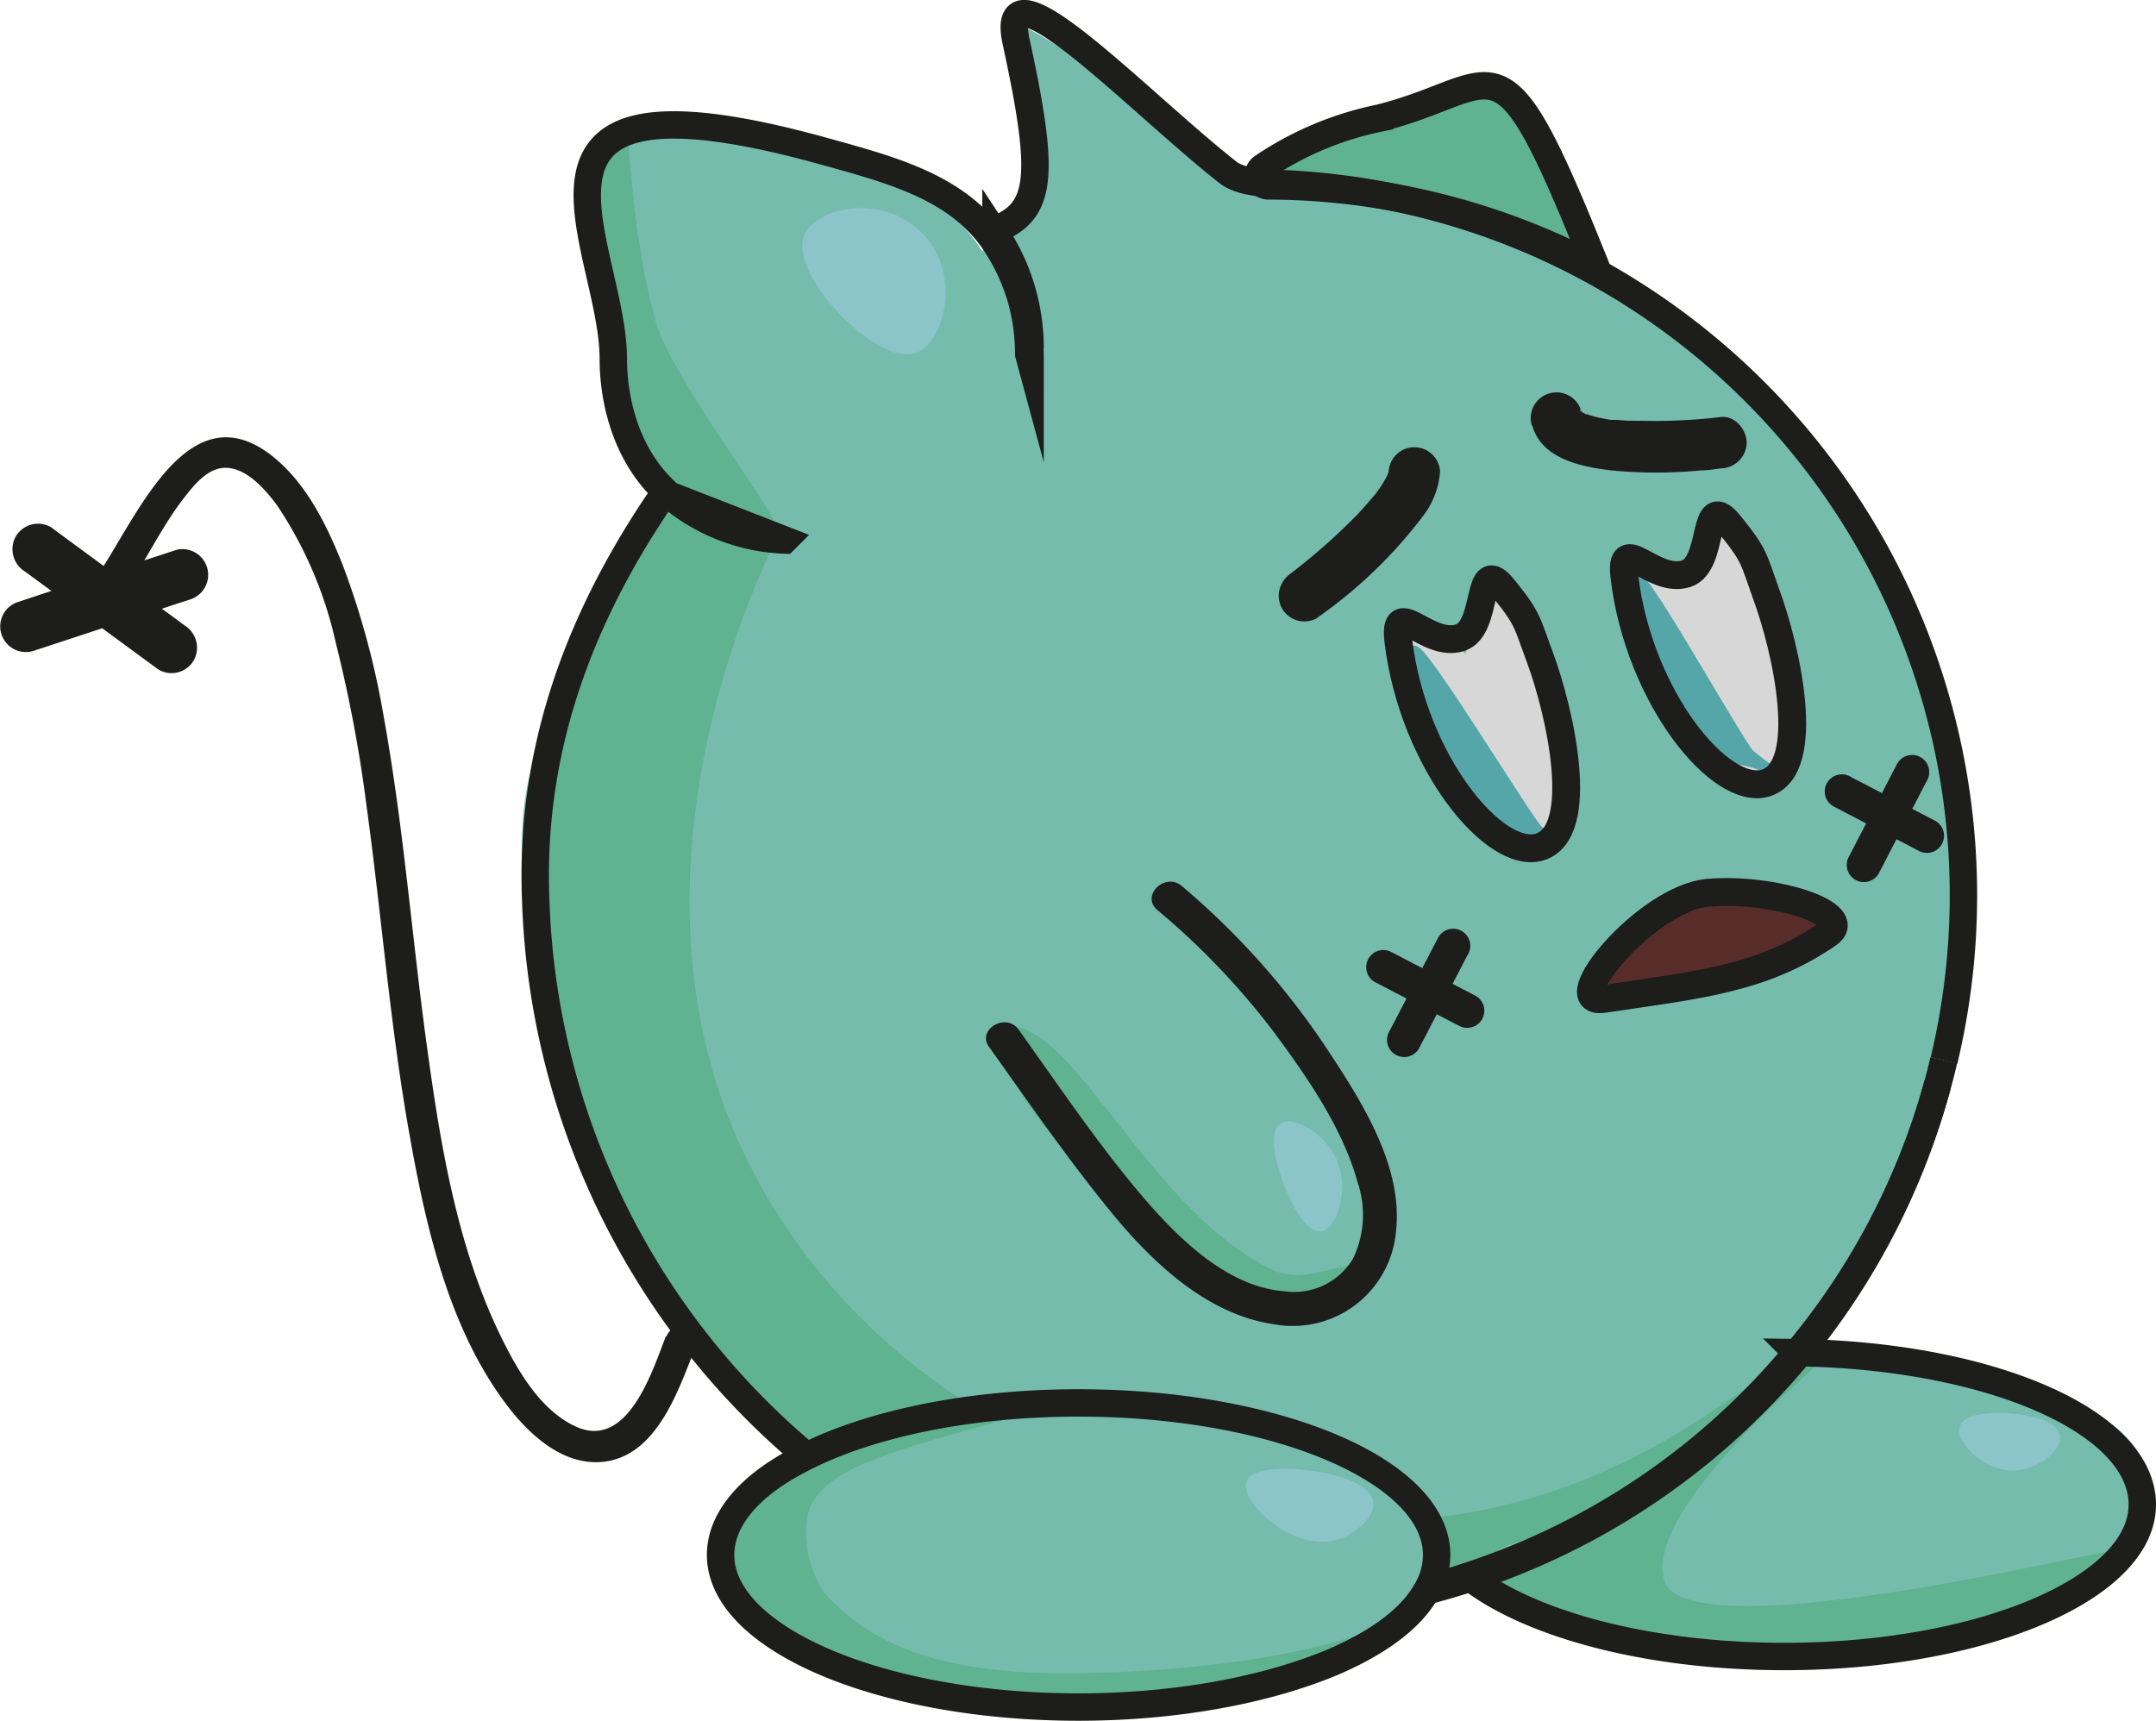 <svg xmlns="http://www.w3.org/2000/svg" viewBox="0 0 157.35 125.61"><defs><style>.cls-1{fill:#75bcad;stroke:#75bcad;}.cls-1,.cls-2,.cls-3,.cls-4,.cls-5,.cls-7,.cls-8,.cls-9{stroke-miterlimit:10;}.cls-1,.cls-2{stroke-width:0.75px;}.cls-2{fill:#5fb390;stroke:#5fb390;}.cls-3{fill:#8bc4c9;stroke:#8bc4c9;}.cls-3,.cls-4,.cls-5,.cls-7{stroke-width:0.75px;}.cls-4{fill:#d7d7d7;stroke:#d7d7d7;}.cls-5{fill:#582d29;stroke:#582d29;}.cls-6{fill:#1d1d1b;}.cls-7{fill:#54a6a8;stroke:#54a6a8;}.cls-8,.cls-9{fill:none;stroke:#1d1d1b;}.cls-8{stroke-width:2px;}.cls-9{stroke-width:2.03px;}</style></defs><g id="Capa_2" data-name="Capa 2"><g id="Capa_1" data-name="Capa 1"><path class="cls-1" d="M54.84,37.25A13.81,13.81,0,0,1,44.58,25.06c-.43-5.36-3.17-12,1.61-14.45,7.44-3.8,20.38,3.16,21.42,4,1.47,1.16,4.55,3.62,5,7.35C73.6,29.36,64,39.36,54.84,37.25Z"/><path class="cls-1" d="M74.26,2.9c12.1,20-41,34.45-35.36,62.64,4.84,24,19.13,39.14,21.68,41,14.73,10.93,34.16,11.33,53,6.39,14-3.65,19.76-17.59,21.68-20.9a54.38,54.38,0,0,0,6.77-19.55,50.45,50.45,0,0,0-2.32-25.36c-.83-2.25-3.66-13.08-13.93-20.12C101.35,10.25,95.16,16.32,91.42,13.74,81.68,7,72.51,0,74.26,2.9Z"/><path class="cls-2" d="M73.13,75.28c4.54-.82,9.77,11.92,18.19,17,2.71,1.64,3.49,1.54,9.2-.2.73-.22-1.23,1.71-3.1,2.23-1.59.44-3.78,3-14.52-5.71-2.42-2-9.38-9.14-8.71-11.23C74.43,76.68,72.16,75.46,73.13,75.28Z"/><path class="cls-2" d="M91.42,12.48c-.17-1.28,10.55-5.8,17.64-5.36,2.07.13,6.39,9.52,5.68,10.58s-4.49-1.82-13-3.58C94.87,12.69,91.53,13.3,91.42,12.48Z"/><path class="cls-2" d="M45.32,9.19c-.27-.17-6,8.59,2.69,24.36,2.14,3.89,7.84,5.31,8.15,4.81s-7.51-10.65-8.64-14.72C45.58,16.67,45.57,9.34,45.32,9.19Z"/><path class="cls-2" d="M48.45,36.59C37.08,54.5,36.62,68.17,42.16,83.11c8.83,23.8,33.92,40,64.44,31.42,12.65-3.56,21.12-11.76,21.53-13.1.27-.9-8.83,7.93-22.73,9.63-16.24,2-40.15-5-50.8-25.41-11.52-22.08,2-47,2-47C52.59,38.06,49.12,35.53,48.45,36.59Z"/><path class="cls-1" d="M124.81,107.7c2.35-10.74,12.43-10,27.95-4,3.56,1.37,4.3,5.59,3.77,6.69-6.35,12.89-40.62,14.9-47.12,3.34C108.9,112.79,124.32,109.94,124.81,107.7Z"/><path class="cls-1" d="M55.68,111.92c2.42-10.56,38.52-11,45.68-4.83,2.91,2.52,4.43,5.5,3.87,6.58-6.51,12.67-41.71,14.65-48.38,3.29A7,7,0,0,1,55.68,111.92Z"/><path class="cls-2" d="M132,99.57c-5.08,3.15-9.83,9.2-22.5,15.88-5.87,3.08,36.09,11.51,45.38-1.94.39-.56-31.3,7.68-33.67,2.23S133.62,98.58,132,99.57Z"/><path class="cls-2" d="M73.92,103.07c-3.4-.88-20.73,4.19-20.72,9.36,0,4.13,4.65,9,10.64,9.89,25.06,3.87,36.74-2.51,36.68-3,0-.28-5.68,2.83-21.29,3.19-10.83.25-16-2.26-19.36-6a8.33,8.33,0,0,1-1.35-5.71C59.17,106.77,65.29,105.57,73.92,103.07Z"/><path class="cls-3" d="M59.06,17.25c-1.16,2.53,5.2,9.18,7.75,8.13,1.69-.7,3-5.35.19-8.13S59.83,15.6,59.06,17.25Z"/><path class="cls-3" d="M96.35,89.51c.86-.11,1.94-3,.59-5.23-.87-1.39-2.67-2.41-3.3-1.93C92.47,83.24,95,89.68,96.35,89.51Z"/><path class="cls-3" d="M143.39,104.22c-.29.81,1.74,3.12,4.06,2.71,1.35-.24,2.7-1.39,2.52-2.13C149.62,103.41,143.8,103.05,143.39,104.22Z"/><path class="cls-3" d="M91.32,108.28c-.41,1.1,3.32,4.82,6.39,3.68,1-.38,2.32-1.44,2.13-2.32C99.41,107.69,91.83,106.93,91.32,108.28Z"/><path class="cls-4" d="M111.9,61.83c3.23-.25.48-15.75-2.32-18.32-1.76-1.61-1.68,6.15-3,4.39-.79-1.09-2.71,0-5.16-1.81C101,45.76,107,62.22,111.9,61.83Z"/><path class="cls-4" d="M128.2,55.82c3-.23.44-14.5-2.14-16.86-1.62-1.49-1.55,5.65-2.73,4-.74-1-2.5,0-4.75-1.66C118.17,41,123.67,56.18,128.2,55.82Z"/><path class="cls-5" d="M118.74,72.74c3.1.77,9.29-2.33,13.94-3.68,3-.87-1.88-3.65-7.23-2.71S115.74,72,118.74,72.74Z"/><path class="cls-6" d="M2.39,47.53l10.07-3.31,1.44-.47a1.88,1.88,0,0,0-1-3.62L2.83,43.44l-1.44.48a1.87,1.87,0,1,0,1,3.61Z"/><path class="cls-6" d="M1.82,41.72,10.37,48l1.2.88a1.88,1.88,0,0,0,2.57-.67,1.92,1.92,0,0,0-.67-2.56L4.92,39.37l-1.2-.89a1.89,1.89,0,0,0-2.57.68,1.92,1.92,0,0,0,.67,2.56Z"/><path class="cls-6" d="M96.14,45.09a34.24,34.24,0,0,0,7.76-7.48,6,6,0,0,0,1.2-3.22,1.88,1.88,0,0,0-3.75,0s0,.2,0,.22.12-.56,0-.32c0,0,0,.08,0,.12-.06.23-.33.71,0,.11a11.77,11.77,0,0,1-.58,1l-.38.54.13-.17-.12.15-.27.32c-.33.39-.67.77-1,1.13a44.67,44.67,0,0,1-4.21,3.81l-.73.57c-.28.23.46-.34.17-.12l-.08.06A2.05,2.05,0,0,0,93.39,43a1.91,1.91,0,0,0,.19,1.44,1.88,1.88,0,0,0,2.56.67Z"/><path class="cls-6" d="M103.56,76.54l3.08-5.93.44-.85a1.25,1.25,0,1,0-2.15-1.26l-3.09,5.94-.44.84a1.25,1.25,0,1,0,2.16,1.26Z"/><path class="cls-6" d="M111.81,31c.66,2.51,3.61,3.08,5.81,3.34a33.51,33.51,0,0,0,6.49,0c.5,0,1-.09,1.49-.15a1.92,1.92,0,0,0,1.88-1.87c0-.92-.84-2-1.88-1.88-1.2.15-2.42.23-3.63.27s-2.14,0-3.2,0l-.76-.06-.39,0-.17,0c-.24,0,.5.08.11,0a12.83,12.83,0,0,1-1.37-.29l-.36-.12-.13,0c-.28-.09.35.18.17.07l-.53-.3c-.2-.09.35.34.09.07l-.08-.08c-.18-.14.12-.15.14.2,0-.05-.1-.14-.13-.2,0,.1.16.47.07.11a1.88,1.88,0,1,0-3.62,1Z"/><path class="cls-6" d="M100.33,71.68l5.36,2.79.76.39a1.25,1.25,0,0,0,1.26-2.16l-5.35-2.78-.77-.4a1.25,1.25,0,1,0-1.26,2.16Z"/><path class="cls-6" d="M137.11,63.77l3.08-5.94.44-.84a1.25,1.25,0,0,0-2.16-1.26l-3.08,5.93-.44.85a1.25,1.25,0,1,0,2.16,1.26Z"/><path class="cls-6" d="M133.88,58.9l5.36,2.79.76.4a1.25,1.25,0,0,0,1.26-2.16l-5.36-2.79-.76-.39a1.25,1.25,0,1,0-1.26,2.15Z"/><path class="cls-7" d="M119.61,42.83c3.55,11.78,5.48,12.31,7.62,12.67,1.77.3,2.41,1.17.48-.41C127,54.51,118.56,39.32,119.61,42.83Z"/><path class="cls-7" d="M103.23,48c3.54,11.77,6,11.21,7.61,12.67,1.29,1.16,3.35,1.52,1.42-.06C111.55,60.06,102.17,44.52,103.23,48Z"/><path class="cls-8" d="M92.58,13.57a51.58,51.58,0,0,1,23.91,5.94c-7.23-18.06-6.72-13.16-15.81-10.89a23.76,23.76,0,0,0-8.56,3.61A.75.75,0,0,0,92.58,13.57Z"/><path class="cls-9" d="M112.37,47.94c1.49,4,3.48,12.82,0,13.89-3.29,1-9.23-6.23-10.31-15-.42-3.42,2.09.5,4.5-.28,2.16-.7,1.1-6.24,3.23-3.52C111.57,45.22,111.46,45.52,112.37,47.94Z"/><path class="cls-9" d="M128.86,43.26c1.5,4,3.49,12.83,0,13.9-3.28,1-9.23-6.23-10.3-15-.42-3.42,2.09.5,4.5-.28,2.15-.7,1.09-6.24,3.23-3.52C128.07,40.55,128,40.85,128.86,43.26Z"/><path class="cls-9" d="M133.42,68.17c2.06-1.42-3.92-3.42-8.78-3-4.51.43-10.94,8.26-7.61,7.75C123.84,71.9,128.58,71.5,133.42,68.17Z"/><path class="cls-8" d="M72.5,16.83c3.51-1.36,3.85-3.71,1.66-13.78-1.45-6.63,9,4.47,15.48,9.55,1.2.93,4,.81,4,.81a52,52,0,0,1,48.24,64"/><path class="cls-8" d="M131.32,98.55a52.08,52.08,0,0,0,10.1-19.41"/><path class="cls-8" d="M141.86,77.39c-.13.59-.28,1.17-.44,1.75a52.11,52.11,0,0,1-37.34,37"/><path class="cls-8" d="M58.88,106.29A55.21,55.21,0,0,1,39.1,65.78C38.67,55.4,41.83,45.66,48.49,36l.21.08,8.56,3.34A13.73,13.73,0,0,1,48.7,36c-3.3-3-3.94-7.33-3.94-9.81C44.76,17.83,34.93,4.09,60,11c5,1.39,9.78,2.61,12.53,6.58A14.83,14.83,0,0,1,74.58,22a15.17,15.17,0,0,1,.6,4.23l-.1-.37a15.3,15.3,0,0,0-2.68-8.63l.29-.11a15.1,15.1,0,0,1,2.49,8.34"/><path class="cls-6" d="M48.59,97.56c-1,2.58-2.8,8.35-6.62,6.55-2.42-1.14-4-3.76-5.14-6-3.37-6.61-4.64-14.23-5.64-21.5-1.11-8-1.72-16.16-3.16-24.15a59.71,59.71,0,0,0-3-11.17c-1.12-2.83-2.57-5.84-4.95-7.83-6.59-5.5-10.39,5.21-13.45,9.22-.88,1.16,1.08,2.29,2,1.14,1.83-2.4,3-5.2,4.89-7.59.7-.9,1.69-2.09,2.94-2.08,1.55,0,2.92,1.6,3.77,2.75a29.46,29.46,0,0,1,4.27,10,101.54,101.54,0,0,1,2.26,12c1.1,8,1.72,16.08,3.14,24,1.18,6.65,2.85,14,7,19.55,1.67,2.24,4.23,4.65,7.27,4.24,3.89-.53,5.42-5.44,6.66-8.54.54-1.36-1.65-1.94-2.19-.6Z"/><path class="cls-8" d="M107.15,115.05c4.4,3.49,13.08,5.87,23.07,5.87,14.43,0,26.13-5,26.13-11.09s-11.21-10.89-25.23-11.09A52.13,52.13,0,0,1,107.15,115.05Z"/><path class="cls-8" d="M104.85,113.51a5.15,5.15,0,0,1-.77,2.67c-1.14,2-3.52,3.73-6.76,5.13-4.74,2-11.32,3.3-18.6,3.3-14.43,0-26.13-5-26.13-11.1,0-2.59,2.08-5,5.56-6.84.24-.13.48-.26.73-.38,4.79-2.38,11.9-3.88,19.84-3.88C93.15,102.41,104.85,107.38,104.85,113.51Z"/><path class="cls-6" d="M84.47,66.43A54.44,54.44,0,0,1,93,75.38c2.4,3.24,5,7,6.07,10.89a7.39,7.39,0,0,1-.32,5.6,5,5,0,0,1-5,2.39c-4.13-.31-7.67-3.79-10.22-6.75-3.33-3.88-6.21-8.19-9.19-12.35-.92-1.29-3.09,0-2.15,1.27,3,4.21,6,8.56,9.3,12.53C84.4,92.43,88.29,96,93,96.67a7.56,7.56,0,0,0,8.88-6.76c.54-4.72-2.45-9.42-4.93-13.19A56.07,56.07,0,0,0,86.23,64.66c-1.22-1-3,.73-1.76,1.77Z"/></g></g></svg>